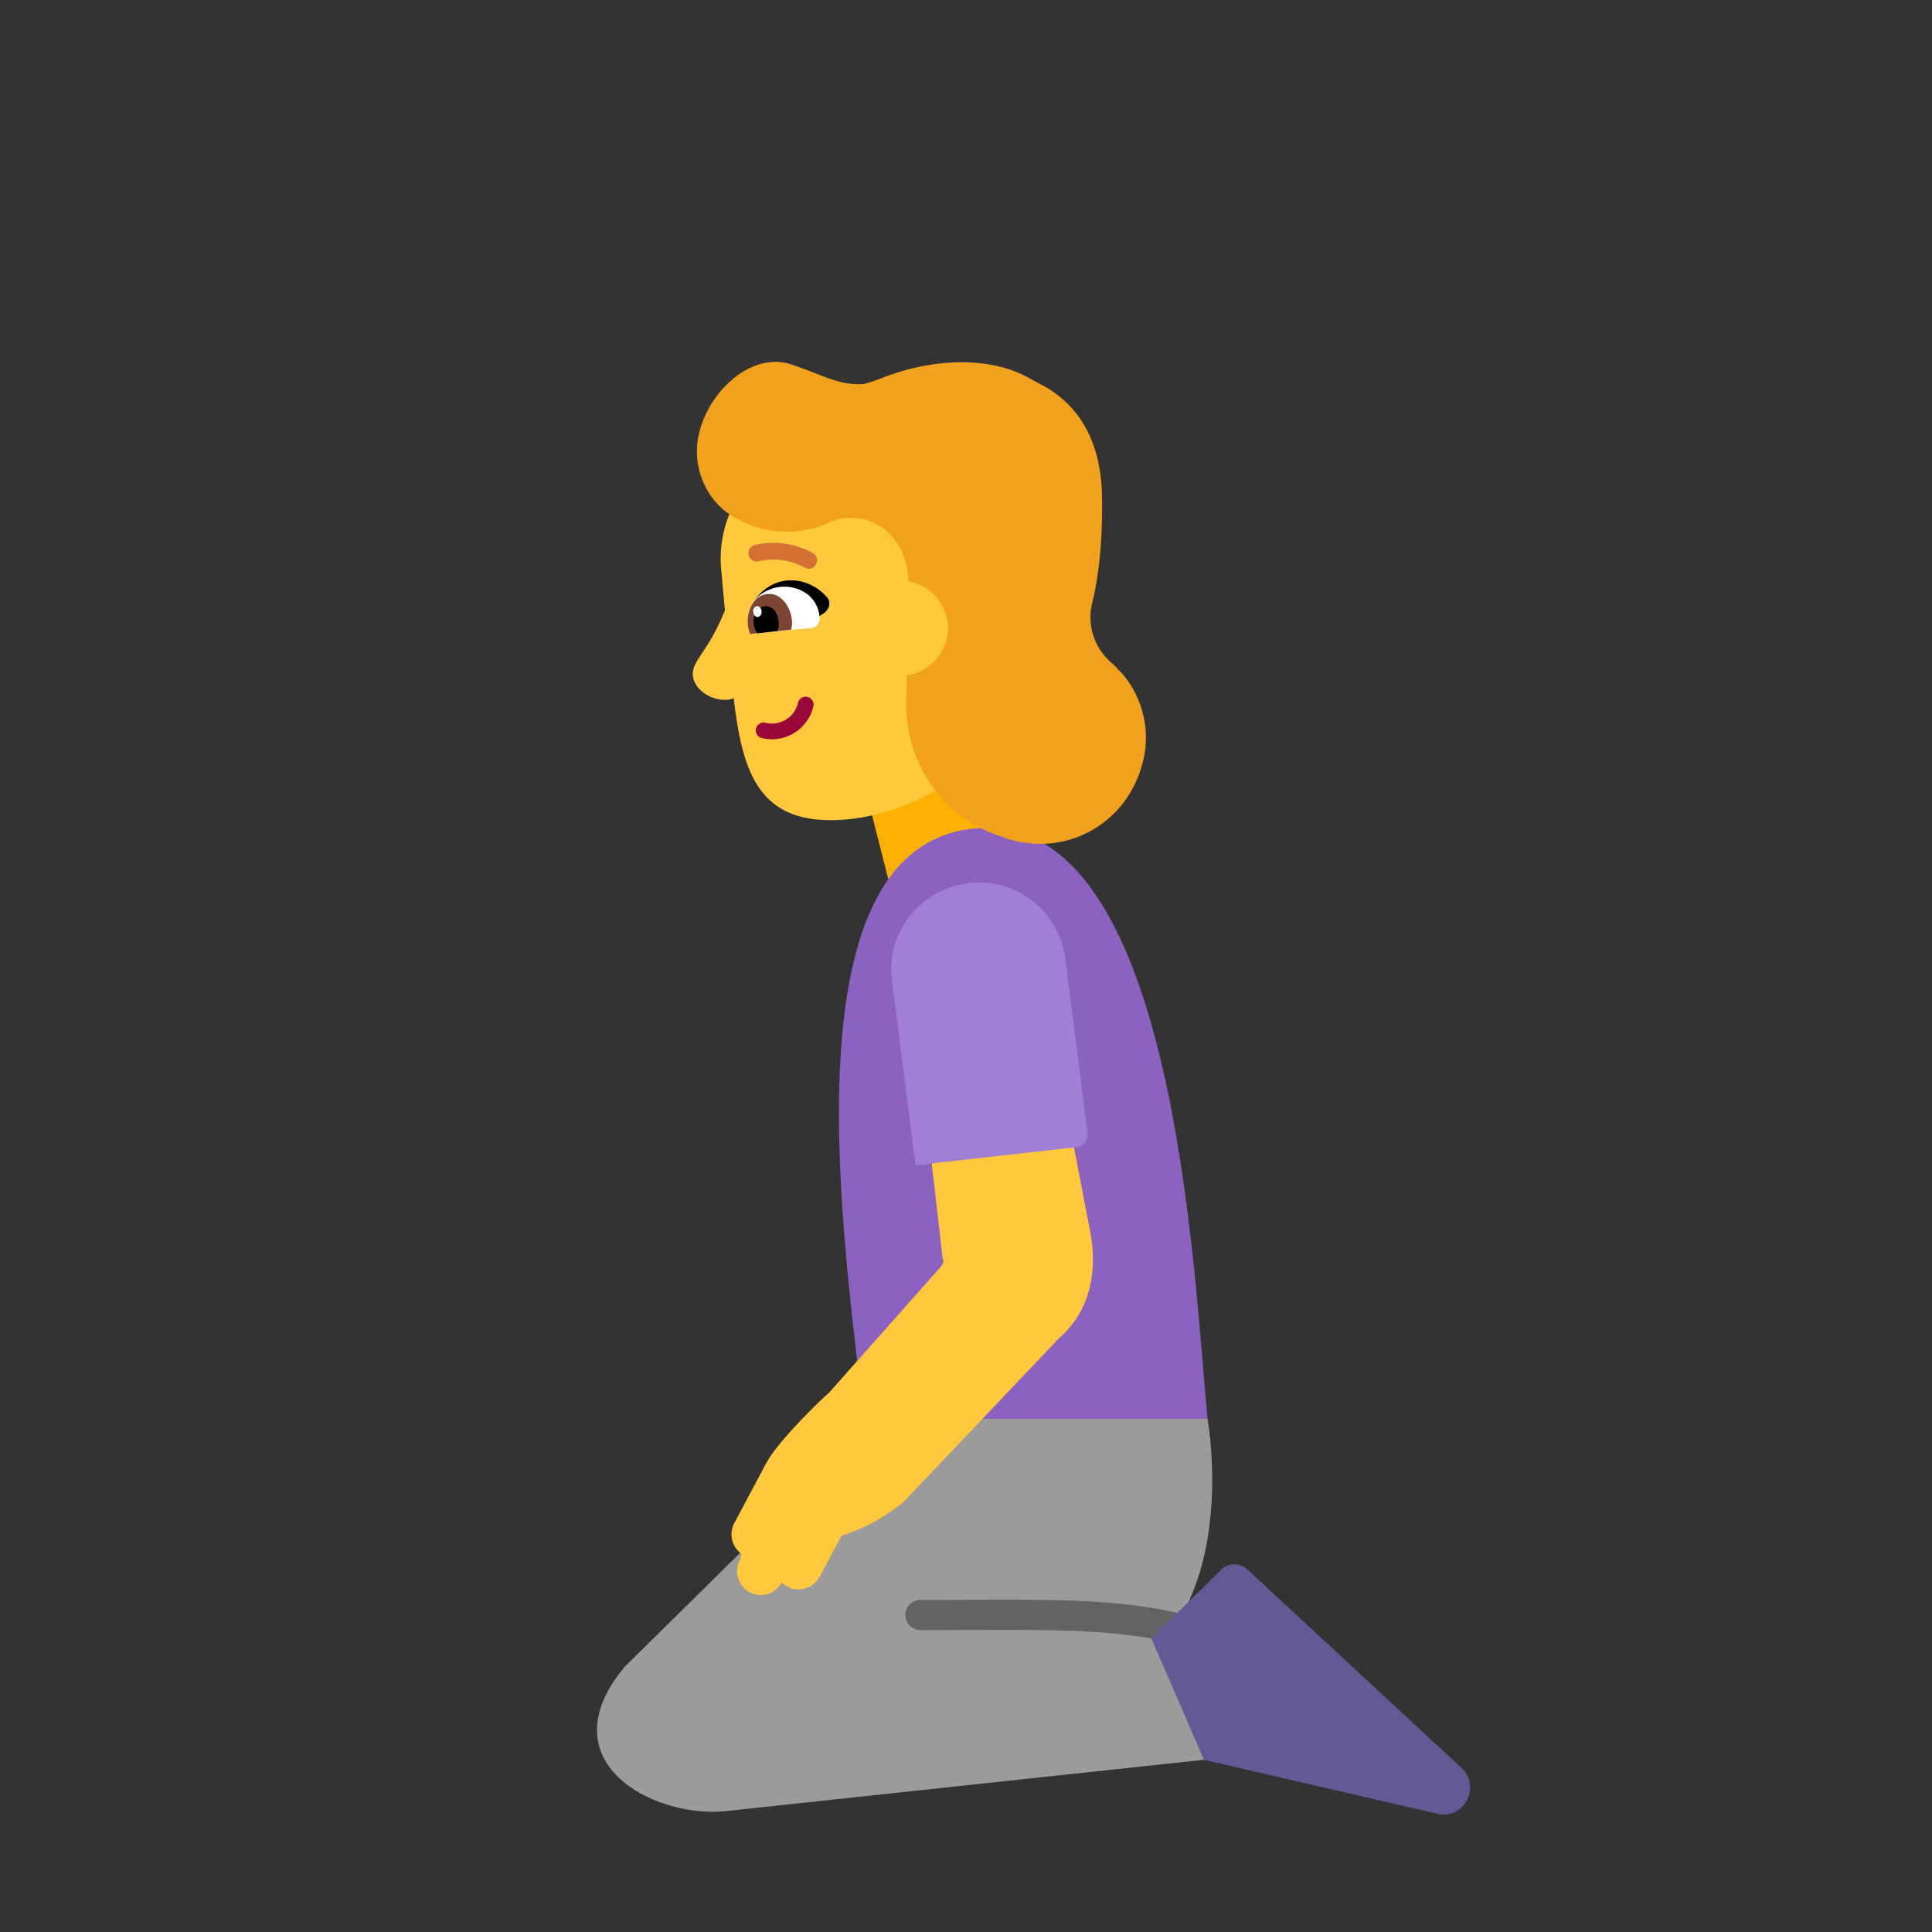 <svg width="32" height="32" fill="none" xmlns="http://www.w3.org/2000/svg"><rect width="100%" height="100%" fill="#333333" stroke="none"/><path d="m16.525 11.65.61 2.34-2.4.66-.61-2.4 2.4-.6Z" fill="#FCB100"/><path d="M16.165 13.72c-3.293.28-2.104 7.292-1.863 9.78H20c-.235-2.474-.54-10.06-3.835-9.78Z" fill="#8B62BF"/><path d="m10.324 27.629 4.187-4.129H20s.401 2.165-.617 3.553h.241L21.314 29 12 30c-1.198.11-2.934-.823-1.673-2.37l-.003-.001Z" fill="#9B9B9B"/><path d="M15.994 26.498c1.4-.007 2.53-.012 3.527.221a.25.25 0 1 1-.114.487c-.934-.219-1.996-.214-3.401-.208l-.76.002a.25.25 0 0 1 0-.5l.748-.002Z" fill="#636363"/><path d="m18.073 20.484-.953-4.954-.099-.14c-.277-.398-.375-.538-.827-.215-.153.11-.291.126-.416.141-.285.034-.502.06-.666 1.161l.501 4.367c.037.05-.013.122-.057.168l-1.833 2.065c-.149.12-.854.823-1.015 1.13l-.002-.001-.543 1.02a.398.398 0 0 0 .12.512l-.024.092a.4.4 0 0 0 .153.54.389.389 0 0 0 .535-.163.508.508 0 0 0 .153.101.408.408 0 0 0 .481-.202l.355-.666.152-.055c.32-.12.614-.293.875-.506l2.579-2.715c.443-.385.639-.959.53-1.68Z" fill="#FFC83D"/><path d="m20.215 26.01-1.145 1.127.871 2.011 3.904.902c.43.06.68-.47.36-.77l-3.55-3.29a.314.314 0 0 0-.44.02Z" fill="#635994"/><path d="M17.835 19c.11-.01.19-.11.18-.22l-.37-2.9c-.1-.79-.83-1.36-1.62-1.25-.79.1-1.36.83-1.25 1.62l.39 3.05c.54-.06 1.86-.21 2.67-.3Z" fill="#A17FD5"/><path d="M14.045 13.57c.87-.08 2.21-.65 2.5-1.72l.24-1.43.28-1.49a1.953 1.953 0 0 0-2.12-1.74l-1.26.12a1.953 1.953 0 0 0-1.74 2.12l.062.678c-.14.35-.277.557-.378.709-.1.152-.164.248-.154.373.03.25.32.42.57.4a.22.22 0 0 0 .107-.03c.147 1.253.42 2.15 1.893 2.01Z" fill="#FFC83D"/><path d="M12.503 9.94s.244-.407.744-.314a.81.81 0 0 1 .43.244c.093.082.07.21-.024.28l-.36.243-.79-.453Z" fill="#000"/><path d="M12.535 10.49c-.07 0-.14-.06-.15-.15v-.01c-.04-.35.25-.58.54-.61.29-.03.62.14.65.5v.01c.01.08-.05.16-.12.17l-.92.09Z" fill="#fff"/><path d="M12.425 10.5a.75.75 0 0 1-.04-.16c-.02-.26.12-.48.32-.5.2-.03.38.17.41.42.01.06 0 .11-.01.17l-.68.07Z" fill="#7D4533"/><path d="M12.545 10.49a.283.283 0 0 1-.06-.16c-.02-.15.07-.28.18-.29.12-.01.22.1.23.25.01.06 0 .12-.02.16l-.33.04Z" fill="#000"/><path d="M13.14 6.047c-.662-.244-1.36.396-1.545 1.07-.14.476.012.975.348 1.29.105.104.256.185.43.266.14.058.29.105.454.117.313.046.627-.012.894-.128a.816.816 0 0 1 .523-.07h.012c.209.035.406.151.546.325.156.201.237.445.244.711a.788.788 0 0 1-.027 1.557l-.008.428c-.023 1.01.593 1.929 1.569 2.242a.572.572 0 0 1 .127.047l.076.017.075.018c.895.197 1.871-.337 2.092-1.406a1.634 1.634 0 0 0-.36-1.371l-.068-.07a1.502 1.502 0 0 0-.13-.128.99.99 0 0 1-.302-.976c.105-.43.174-.987.163-1.743-.023-2.16-1.999-2.381-3.335-1.998-.723.207-.953.117-1.407-.06a9.383 9.383 0 0 0-.37-.138Z" fill="#F1A11E"/><path d="M12.553 10.22c.039-.005.066-.048.061-.097-.005-.05-.04-.087-.078-.083-.039.004-.066.047-.061.096.005.05.04.087.078.083Z" fill="#fff"/><path d="M13.374 11.543a.13.13 0 0 1 .098.155.704.704 0 0 1-.846.528.13.13 0 1 1 .058-.253.445.445 0 0 0 .534-.332.13.13 0 0 1 .156-.098Z" fill="#990839"/><path d="M13.395 9.418a.136.136 0 0 1-.075-.022 1.092 1.092 0 0 0-.755-.1.135.135 0 0 1-.165-.105.139.139 0 0 1 .018-.105.137.137 0 0 1 .087-.06 1.35 1.35 0 0 1 .964.138.139.139 0 0 1-.074.256v-.002Z" fill="#D37034"/><path d="M15.365 9.38s-.09-.99-1.73-.83c-1.38.14-1.81-.3-1.88-1.09-.08-.82.56-1.08.92-1.12.47-.048.731-.004.949.032.288.048.498.083 1.011-.122 1.24-.48 3.15-.43 3.35 1.63.27 2.83-.75 2.95-.75 2.95.81-.08.81.97.21 1.03a2.522 2.522 0 0 0-.162.026c-.39.07-.981.176-1.068-.726a6.934 6.934 0 0 0-.08-.594.794.794 0 0 0 .1-.466.784.784 0 0 0-.702-.71c-.1-.034-.168-.01-.168-.01Z" fill="#F1A11E"/></svg>